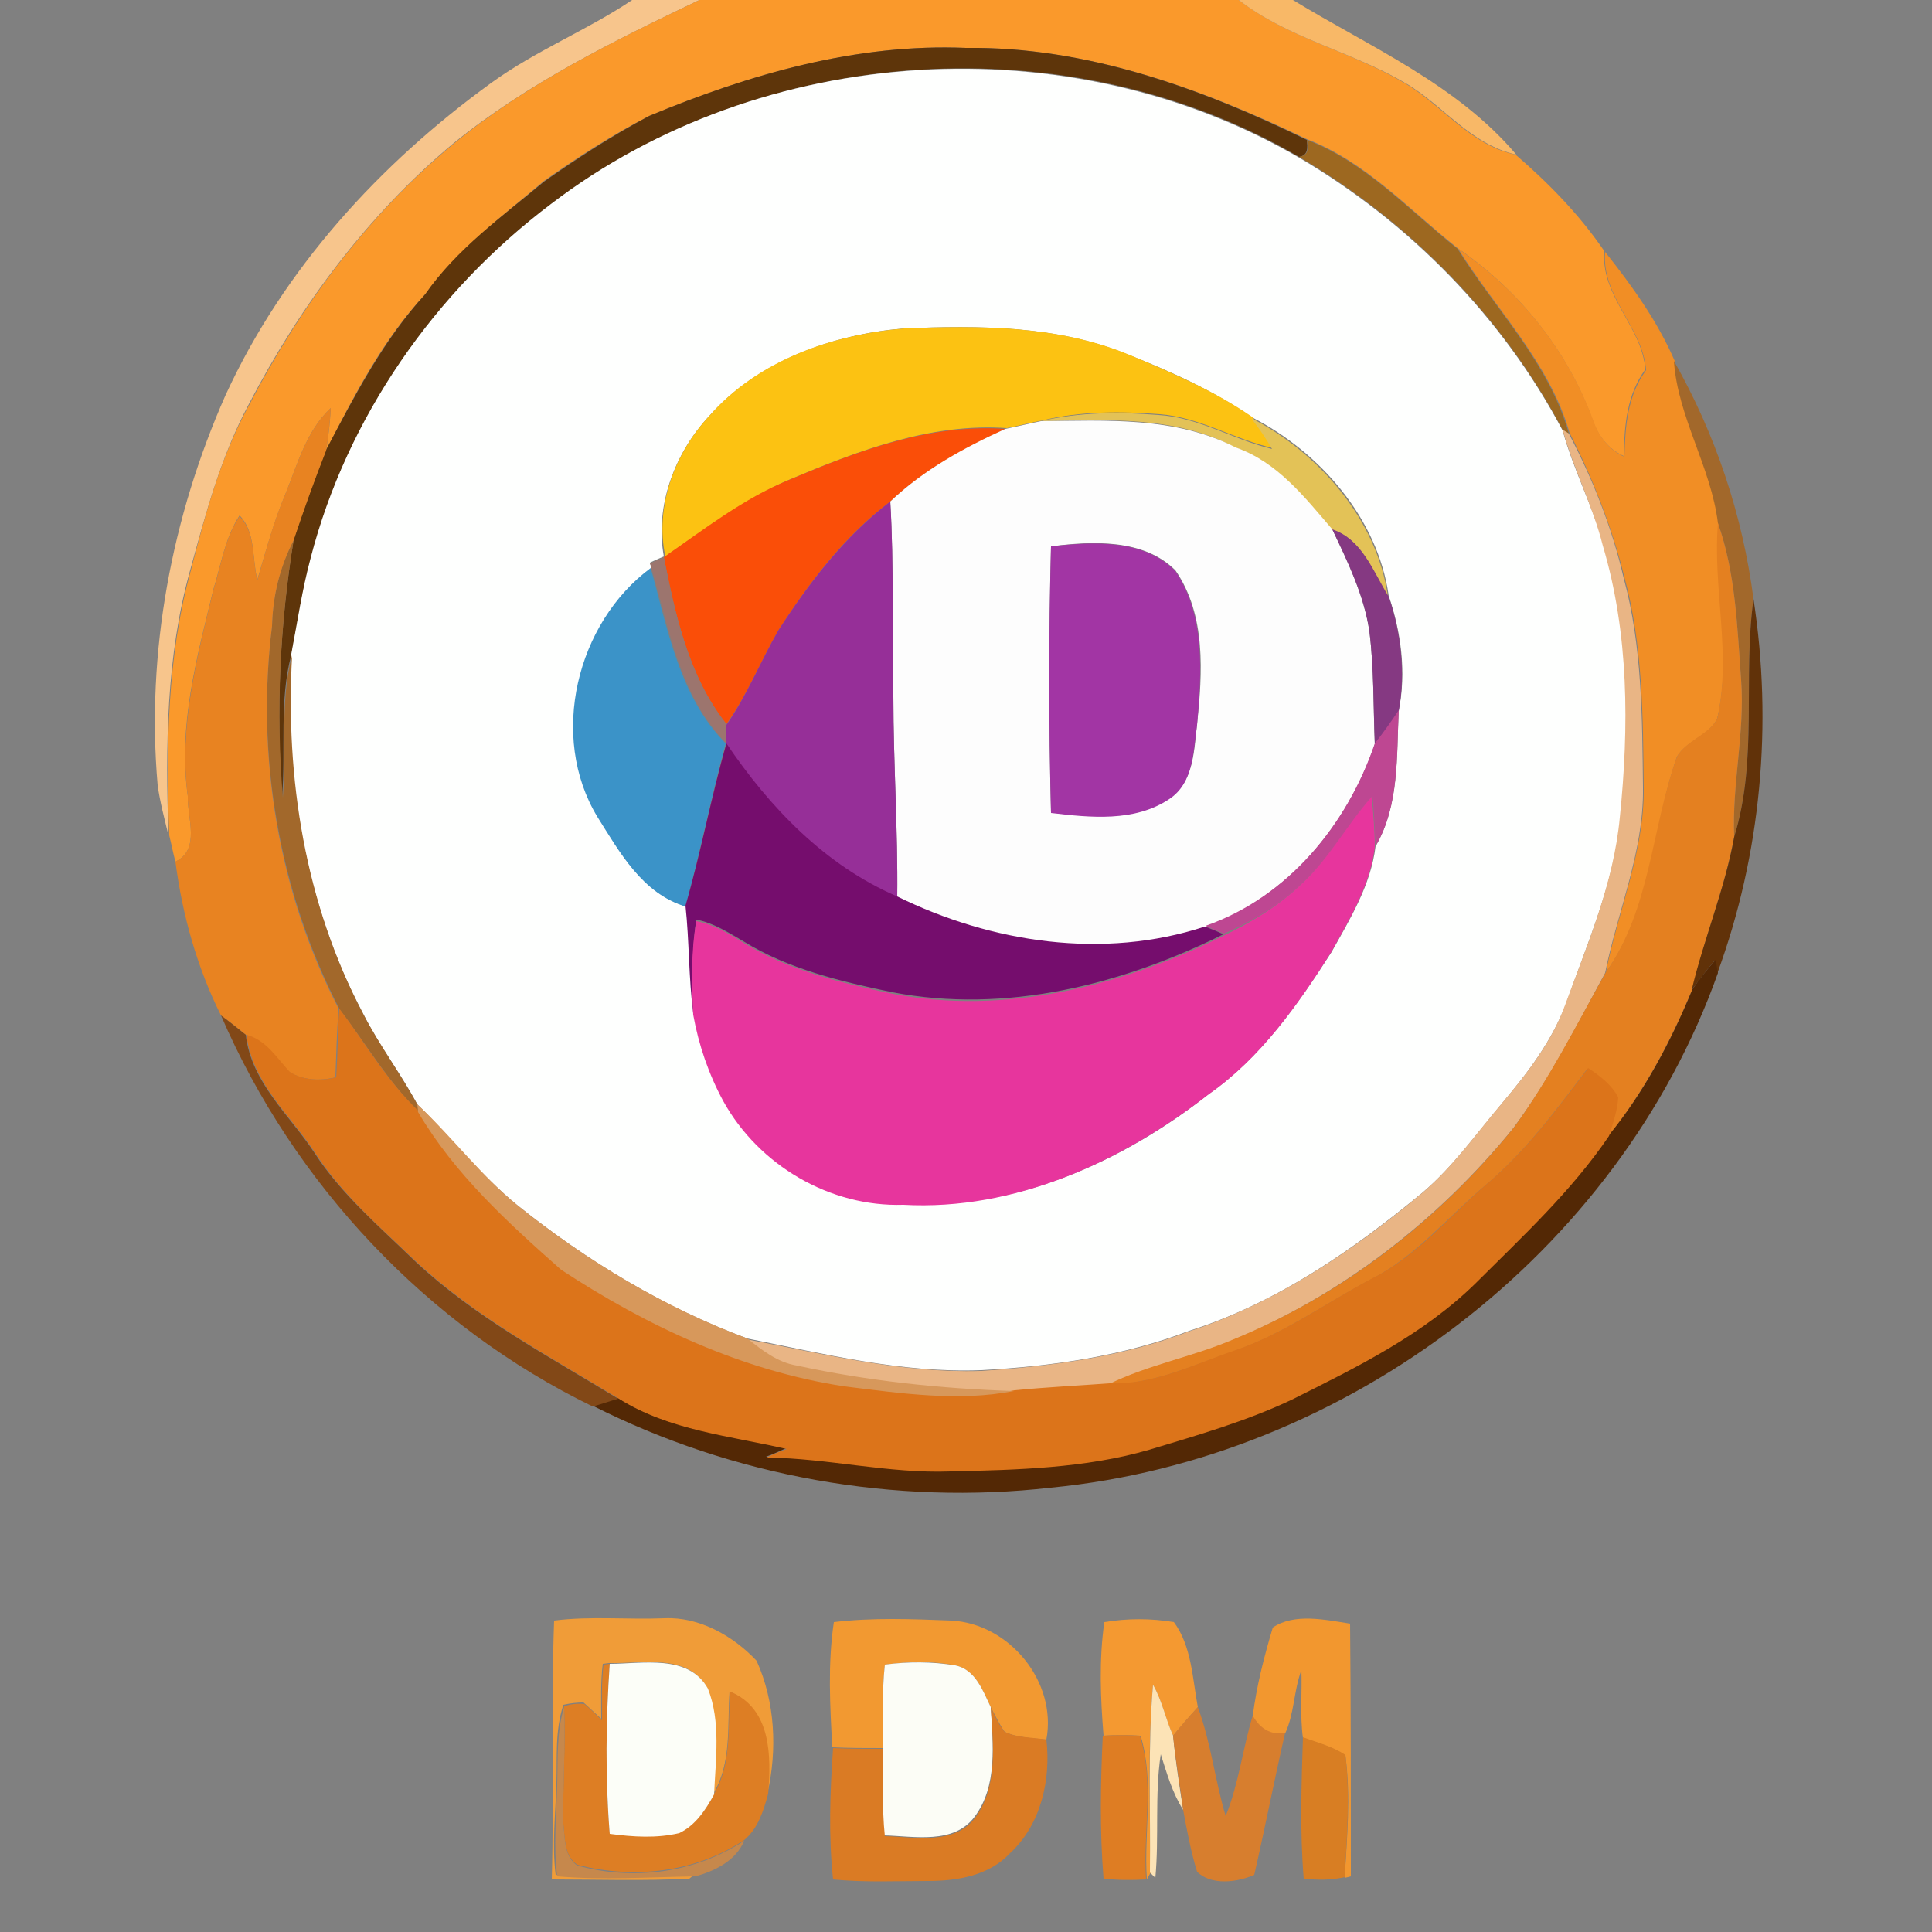<?xml version="1.0" encoding="utf-8"?>
<!-- Generator: Adobe Illustrator 26.0.3, SVG Export Plug-In . SVG Version: 6.00 Build 0)  -->
<svg version="1.1" id="Layer_1" xmlns="http://www.w3.org/2000/svg" xmlns:xlink="http://www.w3.org/1999/xlink" x="0px" y="0px"
	 viewBox="0 0 250 250" style="enable-background:new 0 0 250 250;" xml:space="preserve">
<rect x="0" y="0" width="250" height="250" fill="#808080" stroke="none"/>
<style type="text/css">
	.st0{fill:#F7C58C;}
	.st1{fill:#FA992B;}
	.st2{fill:#F8B867;}
	.st3{fill:#5E350A;}
	.st4{fill:#FEFFFE;}
	.st5{fill:#9D6820;}
	.st6{fill:#F18E25;}
	.st7{fill:#FCC212;}
	.st8{fill:#A2682B;}
	.st9{fill:#E88321;}
	.st10{fill:#E3C257;}
	.st11{fill:#FA4E08;}
	.st12{fill:#FDFDFD;}
	.st13{fill:#E9B585;}
	.st14{fill:#962F98;}
	.st15{fill:#853982;}
	.st16{fill:#E48020;}
	.st17{fill:#A235A4;}
	.st18{fill:#9C756E;}
	.st19{fill:#3B93C8;}
	.st20{fill:#613209;}
	.st21{fill:#BE4792;}
	.st22{fill:#750D6D;}
	.st23{fill:#E7359D;}
	.st24{fill:#532805;}
	.st25{fill:#824817;}
	.st26{fill:#DC741A;}
	.st27{fill:#D7985B;}
	.st28{fill:#F09C38;}
	.st29{fill:#F29931;}
	.st30{fill:#F49931;}
	.st31{fill:#F2972F;}
	.st32{fill:#DD7E24;}
	.st33{fill:#FCFEF8;}
	.st34{fill:#FCFDF6;}
	.st35{fill:#FCE3B6;}
	.st36{fill:#C6884C;}
	.st37{fill:#DA7B24;}
	.st38{fill:#D77E2E;}
	.st39{fill:#DE7D23;}
	.st40{fill:#D87E23;}
</style>
<g id="_x23_f7c58cff">
	<path class="st0" d="M81.8,0h8.7C79.4,5.3,68.2,10.8,58.6,18.6c-11,9.2-19.8,21-26.4,33.7c-3.6,6.7-5.6,14.2-7.6,21.5
		c-3.1,11.1-3.2,22.8-2.8,34.3c-0.5-2.1-1.1-4.3-1.4-6.5c-1.5-17.2,1.8-34.7,8.8-50.5c7.5-16.3,19.9-29.9,34.4-40.4
		C69.4,6.5,76,3.9,81.8,0z"/>
</g>
<g id="_x23_fa992bff">
	<path class="st1" d="M90.5,0h69.8c6.3,4.9,14.4,6.6,21.2,10.6c5.1,2.9,8.7,8.2,14.6,9.4c4.3,3.7,8.3,7.8,11.5,12.5
		c-0.5,5.8,4.9,9.8,5.3,15.3c-2.4,3.3-2.7,7.2-2.8,11.2c-2-0.9-3.3-2.6-4-4.6c-3.2-9-9.6-16.9-17.5-22.3c-6.3-5-11.9-11.2-19.5-14.1
		C155.4,11.4,140.5,6,125,6.2C110.8,5.6,97,9.6,84,15c-4.7,2.4-9.2,5.3-13.6,8.4C65,28,59.2,32.2,55,38.1
		c-5.5,5.9-9.2,13.1-12.8,20.2c0.3-1.8,0.5-3.6,0.6-5.5c-3.2,3-4.3,7.3-5.9,11.2c-1.5,3.6-2.5,7.3-3.6,11c-0.7-2.7-0.2-6.2-2.3-8.3
		c-1.9,2.9-2.4,6.4-3.4,9.6C25.5,85,23,93.9,24.3,103c-0.1,2.8,1.7,6.9-1.6,8.5c-0.3-1.1-0.5-2.2-0.8-3.4
		c-0.4-11.5-0.3-23.1,2.8-34.3c1.9-7.4,3.9-14.8,7.6-21.5c6.6-12.7,15.3-24.5,26.4-33.7C68.2,10.8,79.4,5.3,90.5,0z"/>
</g>
<g id="_x23_f8b867ff">
	<path class="st2" d="M160.3,0h7c10,6.1,21.2,10.9,28.9,20c-6-1.3-9.6-6.6-14.6-9.4C174.7,6.6,166.6,4.9,160.3,0z"/>
</g>
<g id="_x23_5e350aff">
	<path class="st3" d="M84,15c13-5.4,26.8-9.4,41-8.8c15.5-0.2,30.4,5.2,44.1,11.9c0.1,1,0.2,2-1,2.2C138.5,3,98.7,5.5,71.3,26.4
		C56.3,37.7,44.9,54,40.2,72.3c-1.1,4.1-1.7,8.3-2.5,12.4c-1.6,6-0.7,12.3-1.2,18.4C35.7,92,36.2,80.8,38,69.8
		c1.3-3.9,2.7-7.8,4.2-11.6C45.9,51.2,49.6,44,55,38.1c4.1-5.9,10-10.1,15.4-14.6C74.8,20.4,79.3,17.5,84,15z"/>
</g>
<g id="_x23_fefffeff">
	<path class="st4" d="M71.3,26.4c27.3-20.9,67.1-23.3,96.8-6c14.3,8.4,26.3,20.6,34.1,35.3c1.4,5.1,3.9,9.8,5.3,14.8
		c3.5,11.4,3.5,23.5,2.2,35.2c-0.8,8.5-4.3,16.3-7.1,24.3c-1.8,4.7-4.9,8.8-8.1,12.6c-3.4,4-6.4,8.3-10.4,11.7
		c-9.1,7.5-18.9,14.3-30.2,17.9c-8.6,3.3-17.8,4.6-26.9,5.1c-10.3,0.4-20.3-2.1-30.3-4.1C85.9,169.2,76,163.2,67,156
		c-4.8-3.9-8.6-8.8-13-13.1c-2.2-4.1-5-7.7-7.1-11.9c-7.5-14.2-10.1-30.5-9.2-46.4c0.8-4.2,1.4-8.3,2.5-12.4
		C44.9,54,56.3,37.7,71.3,26.4 M91.8,53.8c-4.5,4.8-7.1,11.7-5.9,18.2c-0.5,0.2-1.4,0.6-1.8,0.8l0.2,0.7
		c-9.6,7.1-13.2,21.8-6.9,32.2c2.8,4.6,5.8,9.9,11.4,11.6c0.5,4.6,0.4,9.3,1,13.9c0.7,3.9,2,7.7,3.9,11.2
		c4.6,8.3,13.8,13.7,23.3,13.4c14.4,0.8,28.4-5.5,39.5-14.3c6.7-4.7,11.4-11.5,15.8-18.3c2.4-4.3,5.1-8.7,5.7-13.7
		c3.1-5.3,2.7-11.7,3-17.6c1-4.9,0.3-10.1-1.3-14.8c-1.4-10-8.9-18.6-17.7-23.1c-4.9-3.4-10.4-5.9-16-8.1
		c-9.2-3.8-19.3-3.8-29.1-3.4C107.7,43.3,98.1,46.7,91.8,53.8z"/>
</g>
<g id="_x23_9d6820ff">
	<path class="st5" d="M169.1,18.1c7.6,2.9,13.2,9.1,19.5,14.1c4.9,7.9,11.8,14.7,14.4,23.9l-0.8-0.5c-7.8-14.7-19.8-26.9-34.1-35.3
		C169.4,20.1,169.3,19.1,169.1,18.1z"/>
</g>
<g id="_x23_f18e25ff">
	<path class="st6" d="M188.7,32.2c7.9,5.4,14.2,13.2,17.5,22.3c0.7,2,2,3.7,4,4.6c0.1-4,0.4-7.9,2.8-11.2c-0.4-5.5-5.8-9.5-5.3-15.3
		c3.5,4.4,6.8,9,9,14.1c0.5,7.3,4.8,13.7,5.7,21c-0.7,8.4,1.8,17-0.2,25.3c-1.1,2.2-3.9,2.8-5.2,4.9c-3.2,9.2-3.3,19.8-9.2,27.9
		c1.6-8,5-15.6,4.9-23.9c-0.1-9.1-0.1-18.4-2.5-27.2c-1.6-6.5-4.1-12.8-7.1-18.7C200.5,46.9,193.6,40.1,188.7,32.2z"/>
</g>
<g id="_x23_fcc212ff">
	<path class="st7" d="M91.8,53.8c6.3-7.2,15.9-10.5,25.2-11.3c9.8-0.4,19.9-0.4,29.1,3.4c5.5,2.3,11.1,4.7,16,8.1
		c0.9,1.3,1.9,2.6,2.7,4c-5-1.1-9.5-4-14.7-4.4c-5.1-0.4-10.3-0.4-15.2,0.8c-1.6,0.3-3.1,0.7-4.6,1c-9.8-0.7-19.2,2.9-28,6.6
		c-5.9,2.5-11,6.4-16.2,10C84.7,65.6,87.3,58.6,91.8,53.8z"/>
</g>
<g id="_x23_a2682bff">
	<path class="st8" d="M222.3,67.7c-0.9-7.3-5.2-13.7-5.7-21c5.4,9.5,8.9,20,10.3,30.8c-1.4,10.2,0.6,20.8-2.5,30.8
		c-0.3-6.8,1.4-13.5,0.9-20.3C224.8,81.2,224.6,74.2,222.3,67.7z"/>
	<path class="st8" d="M35.2,81c0.1-3.9,1-7.7,2.8-11.1c-1.8,11-2.3,22.2-1.4,33.3c0.5-6.1-0.4-12.4,1.2-18.4
		c-0.9,15.9,1.7,32.2,9.2,46.4c2.1,4.1,4.9,7.8,7.1,11.9l0.2,0.9c-4-3.9-6.9-8.9-10.3-13.3C36.1,115.4,33.1,97.8,35.2,81z"/>
</g>
<g id="_x23_e88321ff">
	<path class="st9" d="M36.9,64c1.6-3.9,2.7-8.2,5.9-11.2c-0.1,1.8-0.3,3.7-0.6,5.5c-1.5,3.8-2.9,7.7-4.2,11.6
		c-1.8,3.5-2.7,7.2-2.8,11.1c-2.1,16.9,0.8,34.4,8.6,49.5c-0.2,2.9-0.3,5.9-0.4,8.9c-2,0.5-4.2,0.4-6-0.7c-1.8-1.7-3.1-4.1-5.6-4.8
		c-1.1-0.9-2.1-1.7-3.2-2.5c-3.1-6.2-5-13-5.9-19.9c3.3-1.6,1.5-5.7,1.6-8.5c-1.2-9,1.2-17.9,3.3-26.6c1-3.2,1.5-6.8,3.4-9.6
		c2.1,2.1,1.6,5.5,2.3,8.3C34.4,71.3,35.4,67.5,36.9,64z"/>
</g>
<g id="_x23_e3c257ff">
	<path class="st10" d="M134.7,54.5c5-1.2,10.2-1.2,15.2-0.8c5.2,0.3,9.7,3.2,14.7,4.4c-0.8-1.4-1.7-2.7-2.7-4
		c8.8,4.5,16.3,13.2,17.7,23.1c-2-3.2-3.4-7.5-7.3-8.7c-3.6-4.2-7.1-8.7-12.5-10.6C152.2,53.8,143.2,54.3,134.7,54.5z"/>
</g>
<g id="_x23_fa4e08ff">
	<path class="st11" d="M102.1,62.1c8.8-3.7,18.2-7.3,28-6.6c-5.3,2.5-10.6,5.3-14.9,9.4c-6,4.5-10.5,10.5-14.5,16.7
		c-2.3,4-4,8.3-6.7,12.1c-4.9-6.2-6.6-14.1-8.1-21.6C91.1,68.5,96.2,64.5,102.1,62.1z"/>
</g>
<g id="_x23_fdfdfdff">
	<path class="st12" d="M130.1,55.5c1.5-0.3,3.1-0.7,4.6-1c8.5-0.1,17.4-0.6,25.2,3.4c5.4,1.9,8.9,6.4,12.5,10.6
		c2,4.2,4.1,8.5,4.8,13.2c0.6,4.8,0.5,9.7,0.7,14.6c-3.6,10.5-11.3,19.8-22,23.7c-13.1,4.3-27.6,2.1-39.8-3.9
		c0.1-8.7-0.5-17.3-0.5-26c-0.2-8.4,0.1-16.8-0.4-25.2C119.5,60.8,124.8,57.9,130.1,55.5 M136,70.7c-0.3,11.5-0.3,23,0,34.4
		c5.1,0.6,10.8,1.2,15.3-1.8c3.2-2.1,3.2-6.2,3.6-9.6c0.7-6.6,1.2-14.1-2.8-19.9C148,69.7,141.4,70,136,70.7z"/>
</g>
<g id="_x23_e9b585ff">
	<path class="st13" d="M202.2,55.6l0.8,0.5c3.1,5.9,5.6,12.2,7.1,18.7c2.4,8.8,2.4,18.1,2.5,27.2c0.1,8.3-3.3,15.9-4.9,23.9
		c-3.7,6.8-7.2,13.8-11.9,20.1c-9.7,11.9-22.2,21.6-36.5,27.5c-5.2,2.2-10.8,3.2-15.9,5.7c-4.1,0.2-8.2,0.5-12.3,0.9
		c-9.4-0.3-18.9-1.2-28.1-3.3c-2.5-0.5-4.5-2-6.4-3.5c10,1.9,20,4.4,30.3,4.1c9.1-0.6,18.3-1.8,26.9-5.1
		c11.3-3.7,21.2-10.4,30.2-17.9c4-3.4,7-7.7,10.4-11.7c3.2-3.8,6.4-7.9,8.1-12.6c2.9-7.9,6.3-15.8,7.1-24.3
		c1.2-11.7,1.2-23.8-2.2-35.2C206.1,65.4,203.6,60.7,202.2,55.6z"/>
</g>
<g id="_x23_962f98ff">
	<path class="st14" d="M100.7,81.6c4-6.2,8.6-12.2,14.5-16.7c0.5,8.4,0.2,16.8,0.4,25.2c0,8.7,0.6,17.3,0.5,26
		c-9.3-4-16.5-11.5-22.1-19.8c0-0.6,0-1.9,0-2.5C96.7,89.9,98.4,85.6,100.7,81.6z"/>
</g>
<g id="_x23_853982ff">
	<path class="st15" d="M172.4,68.5c3.9,1.3,5.3,5.5,7.3,8.7c1.6,4.7,2.2,9.9,1.3,14.8c-1,1.5-2,2.9-3.1,4.3
		c-0.2-4.9-0.1-9.8-0.7-14.6C176.5,77,174.4,72.7,172.4,68.5z"/>
</g>
<g id="_x23_e48020ff">
	<path class="st16" d="M222.3,67.7c2.3,6.5,2.5,13.5,3,20.3c0.5,6.8-1.2,13.5-0.9,20.3c-1.2,6.7-3.9,13.1-5.4,19.7
		c-2.8,6.8-6.3,13.3-10.9,19.1c0.5-1.6,1.1-3.3,1.2-5c-0.9-1.6-2.4-2.8-3.9-3.8c-4,5.3-8,10.7-13.1,15c-4.9,4.1-9,9.2-14.8,12.2
		c-5.9,3.1-11.4,7.1-17.7,9.3c-5.3,1.8-10.6,4.4-16.3,4.3c5.1-2.5,10.7-3.5,15.9-5.7c14.3-5.8,26.8-15.5,36.5-27.5
		c4.6-6.3,8.1-13.3,11.9-20.1c5.8-8.2,5.9-18.7,9.2-27.9c1.2-2.1,4.1-2.8,5.2-4.9C224.1,84.7,221.6,76.1,222.3,67.7z"/>
</g>
<g id="_x23_a235a4ff">
	<path class="st17" d="M136,70.7c5.4-0.6,12-1,16.1,3.2c3.9,5.8,3.4,13.2,2.8,19.9c-0.5,3.3-0.4,7.5-3.6,9.6
		c-4.5,3-10.2,2.4-15.3,1.8C135.7,93.6,135.7,82.1,136,70.7z"/>
</g>
<g id="_x23_9c756eff">
	<path class="st18" d="M84.1,72.9c0.5-0.2,1.4-0.6,1.8-0.8c1.5,7.6,3.2,15.4,8.1,21.6c0,0.6,0,1.9,0,2.5c-6-6.1-7.4-14.8-9.7-22.7
		L84.1,72.9z"/>
</g>
<g id="_x23_3b93c8ff">
	<path class="st19" d="M77.3,105.7c-6.3-10.4-2.7-25.1,6.9-32.2c2.2,7.9,3.7,16.6,9.7,22.7c-1.9,7-3.3,14.1-5.2,21.1
		C83.1,115.6,80.2,110.3,77.3,105.7z"/>
</g>
<g id="_x23_613209ff">
	<path class="st20" d="M224.4,108.3c3.1-10,1.1-20.6,2.5-30.8c2.5,16.2,1,33-4.7,48.5c-0.1-0.4-0.2-1.3-0.3-1.7
		c-1.1,1.2-2,2.5-3,3.8C220.5,121.4,223.2,115,224.4,108.3z"/>
</g>
<g id="_x23_be4792ff">
	<path class="st21" d="M177.9,96.2c1.1-1.4,2.1-2.8,3.1-4.3c-0.3,5.9,0.1,12.3-3,17.6c-0.1-2.2-0.2-4.3-0.4-6.5
		c-3.2,3.7-5.5,8-9.1,11.3c-2.9,2.8-6.4,4.9-10.1,6.5c-0.6-0.2-1.8-0.7-2.4-1C166.6,116.1,174.3,106.8,177.9,96.2z"/>
</g>
<g id="_x23_750d6dff">
	<path class="st22" d="M94,96.2c5.6,8.3,12.8,15.8,22.1,19.8c12.2,6,26.7,8.2,39.8,3.9c0.6,0.2,1.8,0.7,2.4,1
		c-13.1,6.5-28.1,10.3-42.8,7.5c-6.7-1.4-13.5-3-19.3-6.6c-1.9-1.1-3.9-2.4-6.1-2.8c-0.6,4-0.5,8.1-0.4,12.1
		c-0.6-4.6-0.5-9.3-1-13.9C90.7,110.3,92,103.2,94,96.2z"/>
</g>
<g id="_x23_e7359dff">
	<path class="st23" d="M168.4,114.4c3.6-3.3,5.9-7.7,9.1-11.3c0.2,2.2,0.4,4.3,0.4,6.5c-0.6,5-3.3,9.4-5.7,13.7
		c-4.3,6.8-9.1,13.6-15.8,18.3c-11.2,8.7-25.1,15.1-39.5,14.3c-9.5,0.3-18.7-5.1-23.3-13.4c-1.9-3.5-3.2-7.3-3.9-11.2
		c-0.2-4-0.3-8.1,0.4-12.1c2.2,0.4,4.2,1.6,6.1,2.8c5.9,3.6,12.7,5.2,19.3,6.6c14.6,2.8,29.6-1,42.8-7.5
		C162,119.3,165.5,117.2,168.4,114.4z"/>
</g>
<g id="_x23_532805ff">
	<path class="st24" d="M219,128c0.9-1.3,1.9-2.6,3-3.8c0.1,0.4,0.2,1.3,0.3,1.7c-12.9,36.3-48.1,62.9-86.3,66.6
		c-20.2,2.3-41.1-1.4-59.3-10.6c1.1-0.3,2.2-0.7,3.3-1c6.5,4.1,14.3,4.8,21.7,6.5c-0.9,0.4-1.7,0.8-2.6,1.1c8,0.1,15.8,2.1,23.8,1.8
		c8.6-0.2,17.4-0.4,25.7-2.8c6.2-1.9,12.6-3.7,18.5-6.5c8.4-4.2,17-8.5,23.8-15.1c6-6,12.4-11.8,17.2-18.9
		C212.7,141.4,216.2,134.8,219,128z"/>
</g>
<g id="_x23_824817ff">
	<path class="st25" d="M28.6,131.4c1.1,0.8,2.2,1.7,3.2,2.5c0.7,6.2,5.7,10.4,8.9,15.3c3.5,5.4,8.5,9.6,13,14
		c7.8,7.3,17.3,12.3,26.3,17.8c-1.1,0.3-2.2,0.7-3.3,1C55.3,171.6,38,153.2,28.6,131.4z"/>
</g>
<g id="_x23_dc741aff">
	<path class="st26" d="M43.5,139.4c0.2-3,0.2-5.9,0.4-8.9c3.4,4.5,6.2,9.4,10.3,13.3c4.7,8,11.7,14.3,18.5,20.4
		c11.1,7.4,23.5,13.2,36.7,15.1c7.2,0.9,14.6,2,21.9,0.6c4.1-0.4,8.2-0.6,12.3-0.9c5.7,0.2,11-2.5,16.3-4.3
		c6.4-2.2,11.8-6.2,17.7-9.3c5.8-2.9,9.9-8,14.8-12.2c5.1-4.3,9.1-9.7,13.1-15c1.5,1,3,2.1,3.9,3.8c-0.1,1.7-0.7,3.4-1.2,5
		C203.3,154.2,197,160,191,166c-6.8,6.7-15.4,10.9-23.8,15.1c-5.9,2.8-12.2,4.6-18.5,6.5c-8.3,2.4-17.1,2.6-25.7,2.8
		c-8,0.3-15.8-1.7-23.8-1.8c0.8-0.4,1.7-0.8,2.6-1.1c-7.3-1.7-15.2-2.4-21.7-6.5c-9-5.5-18.5-10.5-26.3-17.8c-4.6-4.4-9.5-8.6-13-14
		c-3.2-4.9-8.2-9.1-8.9-15.3c2.6,0.7,3.9,3,5.6,4.8C39.2,139.8,41.5,139.9,43.5,139.4z"/>
</g>
<g id="_x23_d7985bff">
	<path class="st27" d="M54,142.9c4.5,4.2,8.2,9.2,13,13.1c9,7.2,19,13.2,29.7,17.2c1.9,1.5,3.9,3.1,6.4,3.5c9.2,2,18.7,3,28.1,3.3
		c-7.2,1.4-14.6,0.3-21.9-0.6c-13.2-2-25.6-7.8-36.7-15.1c-6.9-6.1-13.8-12.4-18.5-20.4L54,142.9z"/>
</g>
<g id="_x23_f09c38ff">
	<path class="st28" d="M71.7,209.7c4.8-0.6,9.5-0.1,14.3-0.3c4.5-0.2,8.9,2.3,11.9,5.5c2.4,5.3,2.7,11.5,1.4,17.2
		c0.4-4.8,0.4-11-4.9-13.2c-0.3,4.4,0.3,9.2-2.1,13.2c0.2-4.6,0.9-9.4-0.8-13.7c-2.5-4.5-8.4-3.1-12.7-3.2l-0.8,0.1
		c-0.3,2.4-0.2,4.8-0.2,7.1c-0.8-0.7-1.5-1.4-2.3-2.1c-0.9,0-1.7,0.1-2.6,0.3c-1.1,3.3-0.8,6.8-0.9,10.1c-0.1,3.9-0.6,7.9-0.1,11.9
		c6,0.5,12,0.1,17.9,0l-0.6,0.5c-5.9,0.3-11.9,0.1-17.8,0.1C71.7,232.2,71.3,220.9,71.7,209.7z"/>
</g>
<g id="_x23_f29931ff">
	<path class="st29" d="M107.9,209.9c5-0.6,10.1-0.4,15.2-0.2c7.5,0.4,13.7,7.9,12.3,15.4c-1.8-0.2-3.7-0.2-5.4-1
		c-0.7-1-1.2-2.1-1.8-3.2c-1-2.1-2-4.9-4.6-5.4c-3-0.6-6.1-0.5-9.1-0.1c-0.4,3.6-0.2,7.2-0.3,10.8c-2.2,0-4.3,0-6.5-0.1
		C107.4,220.7,107.1,215.3,107.9,209.9z"/>
</g>
<g id="_x23_f49931ff">
	<path class="st30" d="M142.9,209.9c3-0.5,6-0.5,9,0c2.3,3.1,2.4,7.3,3.1,11c-1.1,1.2-2.2,2.5-3.2,3.7c-1-2.1-1.4-4.5-2.6-6.6
		c-0.7,8.1-0.4,16.2-0.3,24.3l-0.5,0.9c-0.4-6.2,1-12.6-0.8-18.6c-1.6-0.1-3.2-0.1-4.8,0C142.4,219.7,142.2,214.8,142.9,209.9z"/>
</g>
<g id="_x23_f2972fff">
	<path class="st31" d="M164.7,210.6c2.8-1.9,6.8-1,10-0.5c0.1,10.9,0.1,21.8,0.1,32.7l-0.8,0.2c0.3-5.2,0.8-10.5,0.1-15.8
		c-1.7-1.2-3.7-1.7-5.5-2.3c-0.4-2.9-0.1-5.9-0.2-8.8c-1,2.7-0.9,5.6-2.1,8.2c-1.9,0.4-3.3-0.6-4.2-2.2
		C162.6,218.1,163.6,214.3,164.7,210.6z"/>
</g>
<g id="_x23_dd7e24ff">
	<path class="st32" d="M78.1,215.4l0.8-0.1c-0.5,7.3-0.6,14.6,0,21.9c2.9,0.4,6,0.6,9-0.1c2.1-1,3.5-3,4.5-5c2.4-4,1.7-8.8,2.1-13.2
		c5.3,2.2,5.3,8.3,4.9,13.2c-0.6,2.2-1.3,4.5-3.1,6c-6.3,4.2-14.3,5.1-21.6,3.2c-1.7-1.1-1.6-3.5-1.8-5.3
		c-0.1-5.1,0.3-10.1,0.1-15.2c0.8-0.3,1.7-0.4,2.6-0.3c0.8,0.6,1.5,1.4,2.3,2.1C77.9,220.2,77.8,217.8,78.1,215.4z"/>
</g>
<g id="_x23_fcfef8ff">
	<path class="st33" d="M78.9,215.3c4.2,0,10.2-1.3,12.7,3.2c1.7,4.3,1,9.2,0.8,13.7c-1.1,2-2.4,4-4.5,5c-2.9,0.7-6,0.5-9,0.1
		C78.3,229.9,78.4,222.6,78.9,215.3z"/>
</g>
<g id="_x23_fcfdf6ff">
	<path class="st34" d="M114.5,215.4c3-0.4,6.1-0.4,9.1,0.1c2.6,0.5,3.6,3.3,4.6,5.4c0.3,4.8,0.9,10.2-2.1,14.2
		c-2.7,3.6-7.8,2.5-11.7,2.4c-0.4-3.8-0.2-7.5-0.2-11.3C114.3,222.6,114.1,219,114.5,215.4z"/>
</g>
<g id="_x23_fce3b6ff">
	<path class="st35" d="M149.2,218c1.2,2.1,1.6,4.4,2.6,6.6c0.3,3.2,0.8,6.4,1.3,9.6c-1.4-2.2-2.1-4.7-2.9-7.2
		c-0.8,5.3-0.2,10.7-0.7,16l-0.7-0.7C148.9,234.2,148.5,226.1,149.2,218z"/>
</g>
<g id="_x23_c6884cff">
	<path class="st36" d="M72.1,231c0.1-3.4-0.1-6.9,0.9-10.1c0.2,5.1-0.2,10.1-0.1,15.2c0.2,1.8,0.1,4.2,1.8,5.3
		c7.2,2,15.2,1,21.6-3.2c-1.1,2.6-3.8,3.9-6.3,4.6c-6,0.1-12,0.5-17.9,0C71.6,238.9,72,234.9,72.1,231z"/>
</g>
<g id="_x23_da7b24ff">
	<path class="st37" d="M128.2,220.9c0.5,1.1,1,2.2,1.8,3.2c1.7,0.8,3.6,0.7,5.4,1c0.6,5.2-0.7,11-4.7,14.7
		c-2.7,2.9-6.8,3.6-10.6,3.6c-4.1,0-8.2,0.2-12.3-0.2c-0.6-5.6-0.4-11.3,0-17c2.2,0.1,4.3,0.1,6.5,0.1c0,3.8-0.2,7.5,0.2,11.3
		c3.9,0.1,9,1.2,11.7-2.4C129.2,231.1,128.5,225.6,128.2,220.9z"/>
</g>
<g id="_x23_d77e2eff">
	<path class="st38" d="M151.8,224.6c1-1.3,2.1-2.5,3.2-3.7c1.7,4.6,2.2,9.4,3.6,14.1c1.7-4.2,2.2-8.7,3.5-13
		c0.9,1.6,2.3,2.6,4.2,2.2c-1.4,6.1-2.6,12.3-4,18.4c-2.2,1-5.6,1.4-7.4-0.4c-0.8-2.6-1.3-5.3-1.8-8
		C152.7,231,152.1,227.8,151.8,224.6z"/>
</g>
<g id="_x23_de7d23ff">
	<path class="st39" d="M142.7,224.6c1.6-0.1,3.2-0.1,4.8,0c1.9,6,0.4,12.4,0.8,18.6c-1.8,0.1-3.7,0.1-5.5-0.1
		C142.3,237,142.4,230.8,142.7,224.6z"/>
</g>
<g id="_x23_d87e23ff">
	<path class="st40" d="M168.6,224.8c1.9,0.7,3.9,1.2,5.5,2.3c0.6,5.2,0.2,10.5-0.1,15.8c-1.7,0.4-3.5,0.4-5.3,0.2
		C168.2,237.1,168.4,230.9,168.6,224.8z"/>
</g>
</svg>
